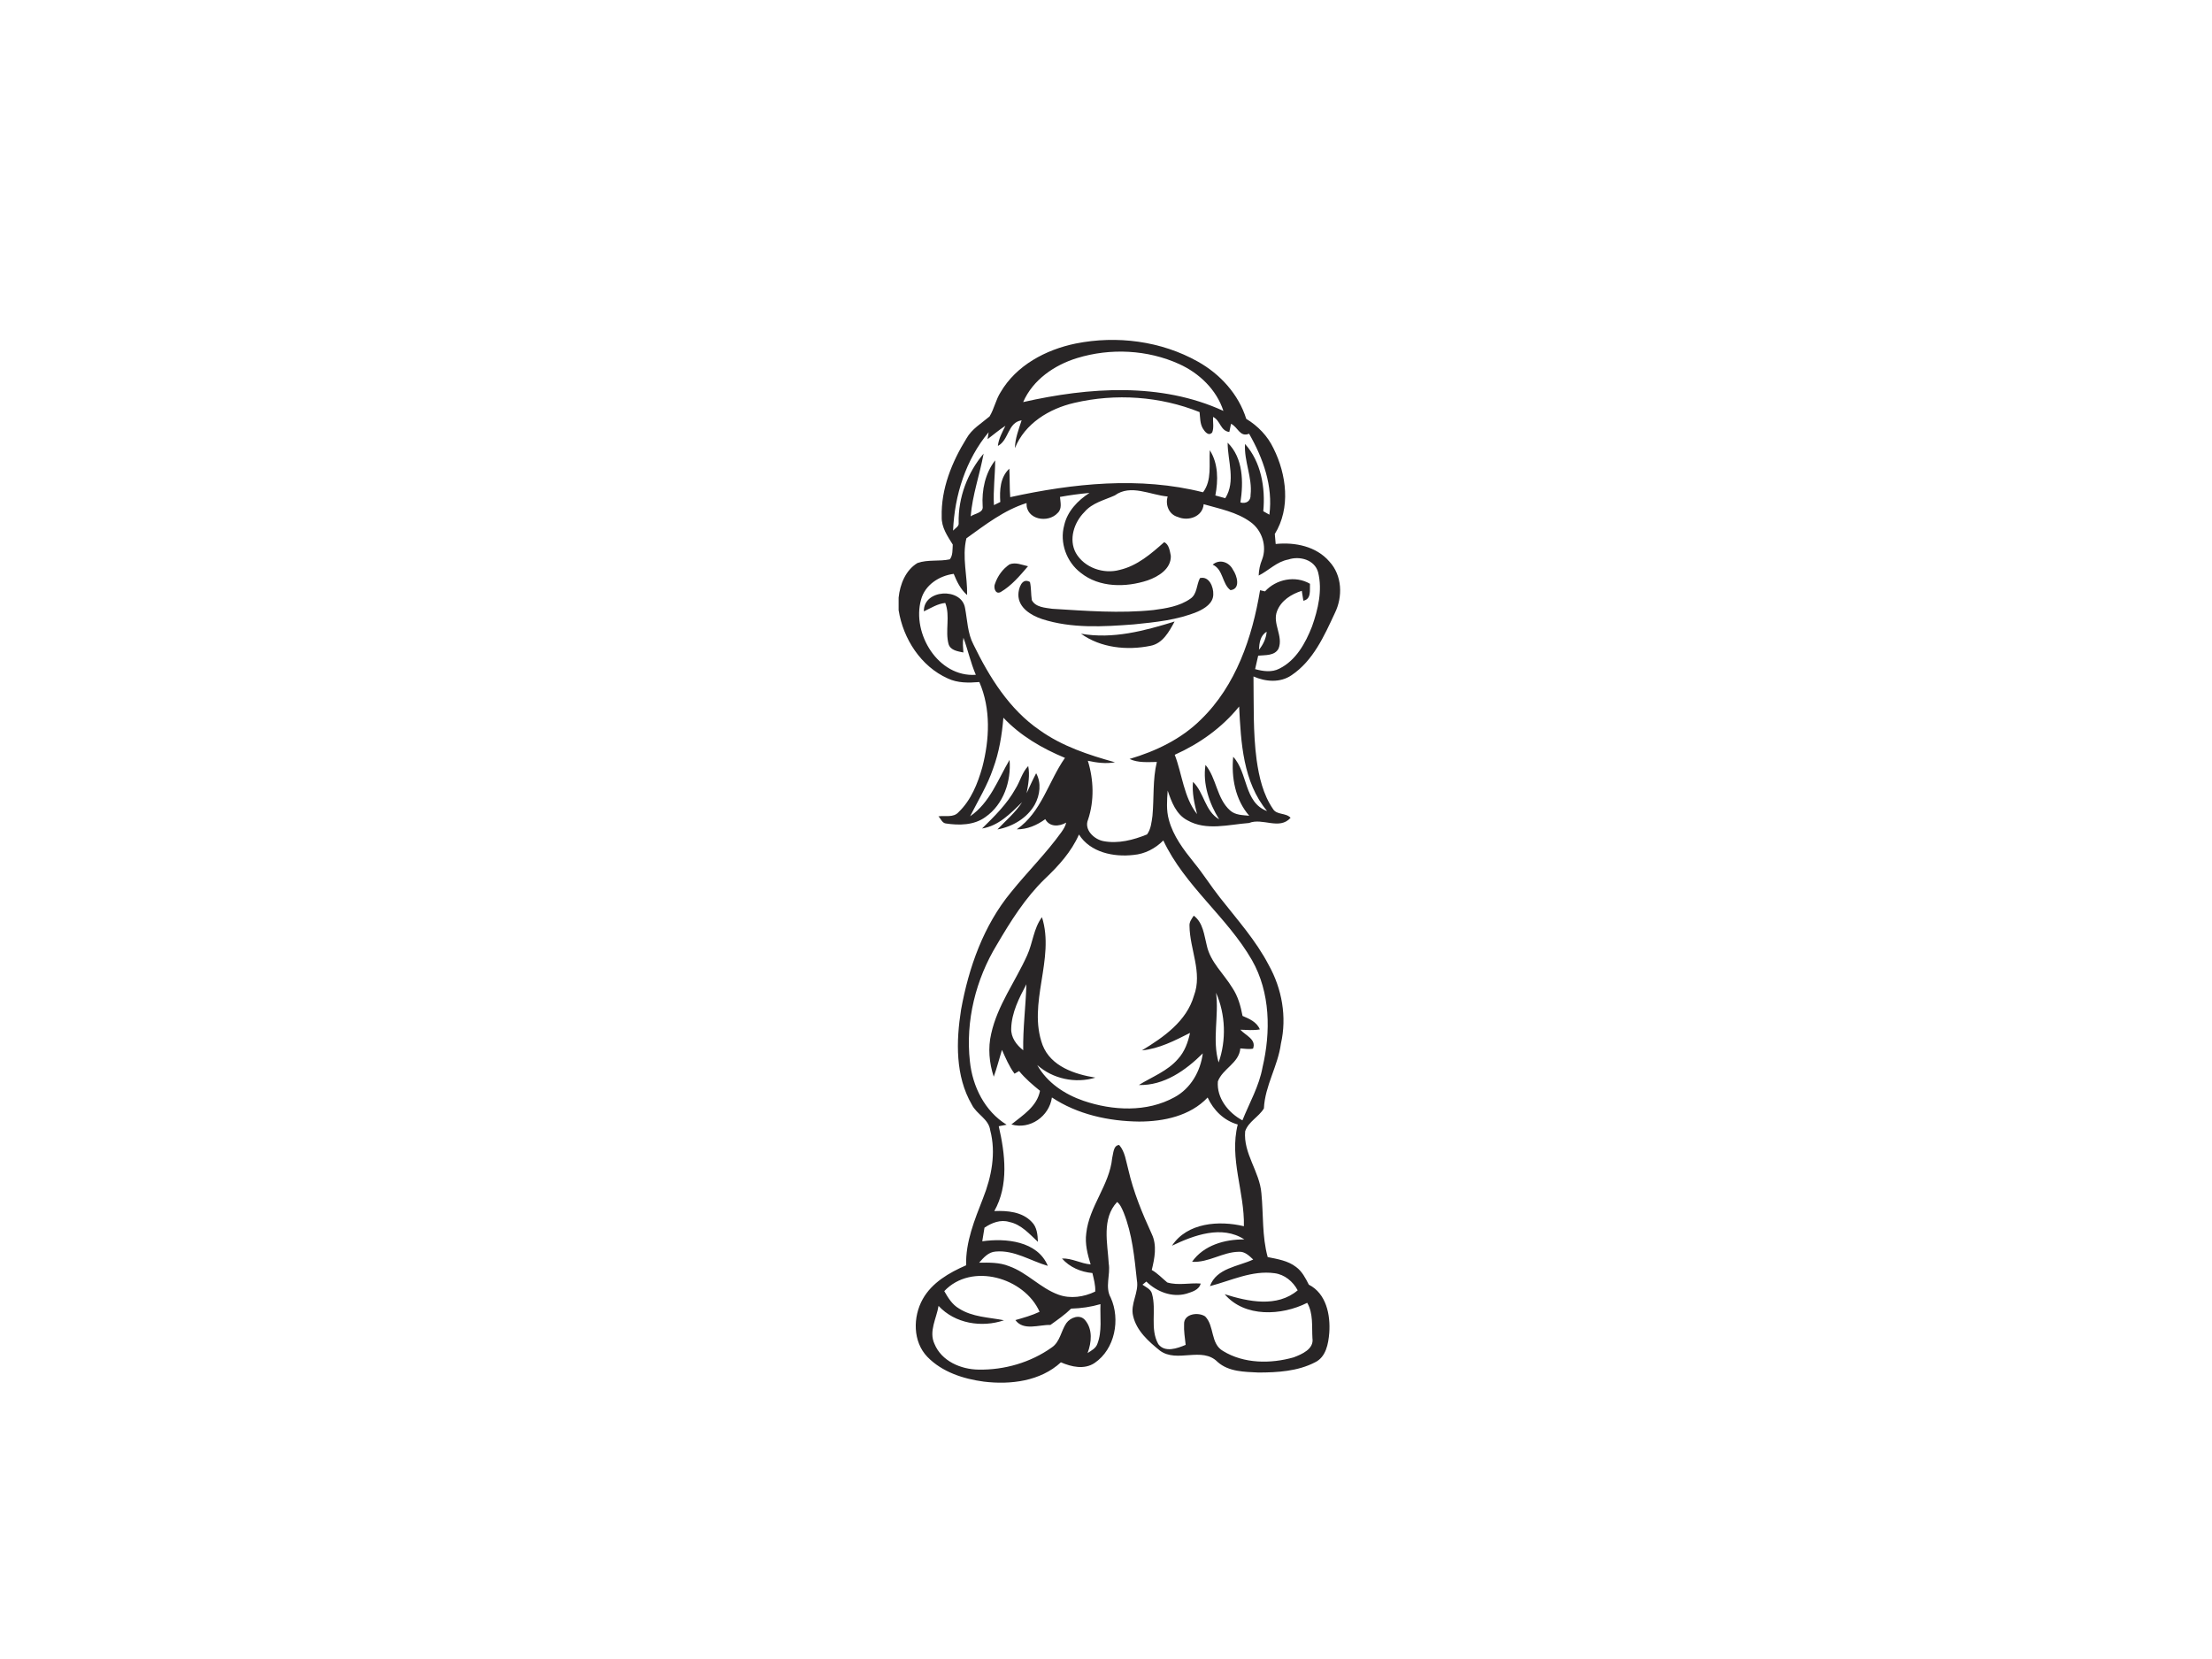 <?xml version="1.0" encoding="utf-8"?>
<!-- Generator: Adobe Illustrator 17.0.0, SVG Export Plug-In . SVG Version: 6.00 Build 0)  -->
<!DOCTYPE svg PUBLIC "-//W3C//DTD SVG 1.1//EN" "http://www.w3.org/Graphics/SVG/1.1/DTD/svg11.dtd">
<svg version="1.1" id="Layer_1" xmlns="http://www.w3.org/2000/svg" xmlns:xlink="http://www.w3.org/1999/xlink" x="0px" y="0px"
	 width="800px" height="600px" viewBox="0 0 800 600" enable-background="new 0 0 800 600" xml:space="preserve">
<path fill="#282526" d="M389.01,124.25c14.87-2.99,30.94-0.94,44.23,6.54c8.06,4.51,14.7,11.78,17.48,20.69
	c4.22,2.56,7.74,6.2,9.86,10.68c4.73,9.48,6.26,21.59,0.47,30.97c0.11,1.2,0.21,2.4,0.32,3.61c6.97-0.72,14.7,0.83,19.44,6.38
	c4.63,5,4.88,12.71,1.94,18.64c-3.83,8.23-7.83,17.2-15.63,22.43c-4.1,2.83-9.41,2.4-13.78,0.46c0.14,10.08-0.2,20.2,1.14,30.21
	c0.88,6.16,2.33,12.49,5.91,17.7c1.36,2.28,4.66,1.31,6.37,3.21c-4.07,4.55-10.11-0.11-15.04,1.88c-7.35,0.54-15.43,2.92-22.27-0.97
	c-4.09-2.12-5.75-6.65-7.14-10.75c-0.26,3.51-0.54,7.1,0.42,10.54c1.57,5.9,5.34,10.83,9.1,15.51c3.36,4.08,6.15,8.58,9.43,12.71
	c6.18,7.88,12.95,15.41,17.6,24.35c4.79,8.59,6.61,18.76,4.4,28.41c-1.07,8.09-5.78,15.22-6.15,23.42
	c-1.84,3.08-5.59,4.75-6.78,8.26c-0.73,8.03,5.25,14.6,5.87,22.42c0.76,7.7,0.2,15.56,2.28,23.09c3.54,0.71,7.31,1.29,10.25,3.57
	c2.19,1.59,3.43,4.06,4.63,6.41c6.32,3.22,7.85,10.95,7.39,17.42c-0.33,3.96-1.17,8.75-5.15,10.66c-6.28,3.25-13.57,3.68-20.51,3.69
	c-5.04-0.25-10.69-0.25-14.7-3.8c-5.69-5.77-14.68,0.49-20.89-4.12c-4.09-3.3-8.45-7.16-9.68-12.48c-1.14-4.46,2.18-8.53,1.35-12.97
	c-0.89-8.26-1.67-16.7-4.78-24.48c-0.6-1.38-1.17-2.87-2.37-3.83c-5.64,6.05-3.46,14.86-3.03,22.26c0.67,4.12-1.45,8.53,0.73,12.37
	c3.53,7.85,1.53,18.57-5.8,23.57c-3.73,2.52-8.4,1.45-12.23-0.21c-7.42,6.84-18.19,8.16-27.84,6.99
	c-7.42-0.99-15.11-3.45-20.44-8.95c-5.32-5.49-5.28-14.48-1.7-20.89c3.36-6.01,9.58-9.57,15.7-12.24c-0.22-8.5,3.08-16.44,6.1-24.21
	c3.08-7.75,4.78-16.38,2.62-24.6c-0.53-4.12-4.93-5.8-6.65-9.29c-6.02-10.33-5.7-22.95-3.89-34.38
	c2.76-15.23,8.12-30.43,18.09-42.49c5.93-7.37,12.71-14.03,18.23-21.74c0.73-1.04,1.43-2.14,1.69-3.39
	c-2.56,1.46-5.99,1.66-7.57-1.25c-3.02,2.2-6.5,3.71-10.3,3.68c8.95-6.22,11.45-17.31,17.43-25.84c-8.25-3.43-16.1-7.98-22.27-14.53
	c-0.52,6.23-1.53,12.47-3.71,18.37c-2.05,6.08-5.43,11.57-8.32,17.27c7.13-4.85,10.05-13.27,14.26-20.39
	c0.65,7.72-2.19,16.11-8.71,20.66c-4.12,3.02-9.56,3.07-14.4,2.33c-1.32-0.21-1.76-1.74-2.61-2.57c2.42-0.36,5.44,0.58,7.28-1.52
	c4.51-4.32,6.91-10.32,8.58-16.23c2.62-10.05,3.15-21.11-1.07-30.82c-3.84,0.32-7.87,0.39-11.43-1.31
	c-9.72-4.36-16.13-14.34-17.76-24.68v-4.54c0.49-4.8,2.52-9.95,6.82-12.52c3.74-1.33,7.84-0.5,11.69-1.33
	c1.15-1.42,0.94-3.59,1.07-5.34c-1.92-3.07-4.11-6.22-4-10.02c-0.28-10.11,3.7-19.89,8.95-28.35c1.94-3.47,5.43-5.47,8.36-7.97
	c1.67-2.73,2.23-6.01,3.97-8.73C367.53,132.13,378.24,126.46,389.01,124.25 M389.58,129.49c-8.22,2.51-16.02,7.84-19.54,15.93
	c23.7-5.37,49.8-7.22,72.42,3.19c-2.49-7.69-8.72-13.65-15.97-16.94C415.02,126.45,401.6,125.82,389.58,129.49 M388.52,145.71
	c-9.05,2.08-17.87,7.44-21.46,16.37c0.06-3.51,1.37-6.78,2.42-10.07c-5.06,0.78-4.53,7.13-8.58,9.27c0.26-2.64,1.59-4.95,2.72-7.29
	c-2.26,1.46-4.3,3.21-6.45,4.83c0.1-0.63,0.29-1.87,0.38-2.5c-8.27,9.94-12.33,22.79-12.86,35.59c0.75-0.89,2.26-1.51,2.02-2.89
	c-0.19-9.07,3.19-18.06,9.03-24.96c-1.4,7.6-4.06,14.95-4.68,22.69c1.48-1.09,4.72-1.24,4.33-3.69c-0.36-5.81,0.9-11.91,4.53-16.57
	c-0.01,5.4-0.76,10.78-0.45,16.19c0.57-0.28,1.72-0.85,2.3-1.13c-0.28-4.24-0.06-8.95,3.27-12.05c0.19,3.43,0.05,6.87,0.32,10.3
	c22.78-4.99,46.85-7.55,69.73-1.76c3.3-4.37,2.12-10.13,2.45-15.21c3.1,4.84,3.05,10.9,2.01,16.36c1.2,0.32,2.4,0.66,3.59,0.99
	c3.86-6.14,0.86-13.42,0.85-20.08c5.66,5.56,5.75,14.28,4.63,21.62c2.07,0.59,3.8-0.53,3.67-2.76c0.7-6.24-2.41-12.15-2.01-18.4
	c5.83,6.48,7.41,15.88,6.6,24.33c0.55,0.31,1.66,0.94,2.21,1.25c1.36-10.33-2.28-20.44-7.34-29.28c-3.33,1.39-4.05-2.44-6.53-3.59
	c-0.15,0.74-0.47,2.22-0.62,2.96c-3.26-0.4-3.23-4.22-5.88-5.44c-0.12,1.84,0.39,3.83-0.31,5.61c-1.32,1.5-2.69-0.3-3.39-1.44
	c-1.05-1.79-0.95-3.93-1.18-5.92C419.58,143.3,403.46,142.2,388.52,145.71 M403.17,179.18c-3.79,1.71-8.15,2.67-10.97,6
	c-3.75,3.74-5.78,9.9-3.1,14.81c3.06,5.35,10.05,7.75,15.89,6.11c6.31-1.47,11.32-5.82,16.04-10.01c1.74,0.69,2.07,3.24,2.41,4.92
	c0.16,4.71-4.46,7.52-8.37,8.89c-7.86,2.6-17.47,2.68-24.21-2.74c-5.13-3.9-7.7-10.9-5.98-17.17c1.13-5.07,4.91-8.99,9.15-11.72
	c-3.57,0.33-7.14,0.8-10.67,1.45c0.14,1.93,0.83,4.26-0.83,5.79c-3.48,3.85-11.53,2.44-11.27-3.57
	c-8.13,2.55-14.92,7.85-21.75,12.75c-1.65,6.8,0.41,13.66,0.26,20.51c-2.36-2.03-3.7-4.85-4.85-7.66
	c-5.26,0.69-10.43,4.02-11.82,9.37c-3.39,12.21,6.23,28.11,19.82,27.14c-1.87-4.34-2.86-8.98-4.48-13.4
	c-0.35,1.76-0.13,3.54-0.02,5.33c-1.99-0.43-4.58-0.71-5.34-2.97c-1.35-4.88,0.66-10.11-1.21-14.95c-2.83,0.29-5.22,1.87-7.74,3.05
	c-0.22-8.01,13.62-8.77,14.89-1.22c0.85,4.44,0.89,9.13,3.06,13.24c5.73,11.76,12.95,23.44,23.95,30.96
	c8.12,5.81,17.7,8.95,27.22,11.6c-3.28,0.59-6.6,0.16-9.82-0.55c2.13,6.87,2.37,14.43,0.08,21.29c-1.54,3.63,2.18,7.13,5.53,7.77
	c5.33,1.03,10.86-0.4,15.8-2.42c1.42-1.92,1.63-4.42,1.96-6.7c0.61-6.5,0.03-13.11,1.59-19.51c-3.31,0.04-6.79,0.37-9.87-1.08
	c9.47-2.81,18.68-7.18,25.76-14.21c12.7-12.28,18.62-29.77,21.44-46.82c0.59,0.13,1.18,0.27,1.78,0.42
	c4.06-4.44,10.99-5.83,16.27-2.75c-0.14,2.25,0.59,5.53-2.39,6.13c-0.15-0.9-0.43-2.69-0.57-3.58c-3.77,1.18-7.48,3.5-8.95,7.35
	c-1.76,4.47,2.35,9.04,0.55,13.53c-1.39,2.67-4.84,2.32-7.37,2.57c-0.38,1.61-0.76,3.23-1.11,4.87c2.86,0.78,6.03,1.26,8.77-0.18
	c6.01-2.97,9.45-9.23,11.8-15.22c2.19-6.22,3.84-13.1,2.21-19.63c-1.25-4.56-6.69-5.99-10.78-4.61c-4.16,0.75-7.08,3.98-10.71,5.8
	c0.06-1.99,0.46-3.93,1.22-5.76c1.88-4.81-0.02-10.68-4.21-13.63c-4.96-3.6-11.14-4.75-16.91-6.42c-0.34,4.53-5.57,6.26-9.31,4.63
	c-3.23-0.88-4.63-4.34-3.71-7.41C416.03,179.03,408.94,174.97,403.17,179.18 M455.32,235.01c1.52-1.88,2.58-4.1,2.79-6.53
	C455.77,229.84,455.44,232.57,455.32,235.01 M424.86,272.98c2.74,7.12,3.22,15.3,8.07,21.46c-0.97-3.82-1.86-7.71-1.47-11.68
	c4.06,3.91,4.3,10.6,9.46,13.56c-3.6-5.78-5.99-12.85-4.94-19.68c4.02,4.8,4.03,12.15,8.9,16.47c1.88,1.71,4.54,1.68,6.92,1.91
	c-5.06-5.78-6.52-13.86-5.8-21.32c5.38,5.75,3.85,16.55,12.26,19.63c-8.73-10.52-9.46-24.78-10.11-37.81
	C441.95,263.19,433.82,268.96,424.86,272.98 M377.88,317.86c-7.08,6.86-12.36,15.29-17.32,23.75c-7.65,12.54-11.42,27.62-9.78,42.27
	c0.94,9.04,5.36,18.02,13.28,22.89c-0.71,0.14-2.14,0.41-2.85,0.55c2.31,9.98,3.67,21.37-1.61,30.68c4.72-0.2,10.1,0.25,13.53,3.91
	c1.93,1.88,2.14,4.68,2.25,7.22c-3.09-2.84-6.03-6.31-10.35-7.19c-3.17-0.98-6.37,0.3-8.98,2.07c-0.27,1.62-0.54,3.27-0.8,4.92
	c8.43-1.2,19.97-0.13,23.71,8.89c-6.24-1.8-12.13-5.8-18.86-5.18c-2.63,0.15-4.38,2.22-5.99,4.03c3.62-0.05,7.38-0.14,10.8,1.25
	c6.59,2.32,11.35,7.95,17.91,10.32c4.33,1.57,9.21,0.84,13.28-1.13c0.14-2.29-0.52-4.5-1.02-6.7c-4.19-0.37-8.2-2.08-11-5.26
	c3.62-0.15,6.8,1.85,10.36,2.14c-1.11-3.64-2.11-7.44-1.58-11.27c1.05-9.73,8.41-17.43,9.37-27.18c0.44-1.6,0.37-4.6,2.53-4.75
	c2.15,2.46,2.46,5.88,3.31,8.91c1.85,8.09,5.03,15.79,8.49,23.32c1.95,4.1,1.02,8.77-0.01,12.99c2.12,1.18,3.74,2.99,5.61,4.51
	c3.9,1.17,8.07,0.08,12.09,0.39c-0.59,2.34-3.15,3.01-5.16,3.67c-5.22,1.47-10.75-0.71-14.5-4.39c-0.35,0.29-1.05,0.85-1.4,1.14
	c1.29,0.92,3.07,1.61,3.46,3.34c1.66,5.9-0.84,12.6,2.26,18.14c2.41,3.2,6.89,1.53,9.9,0.28c-0.27-2.51-0.7-5.02-0.57-7.54
	c-0.12-3.73,5.15-4.42,7.62-2.75c3.44,3.48,1.84,9.87,6.49,12.52c7.52,4.61,17.21,4.65,25.5,2.29c2.98-1.12,7.43-3.01,6.81-6.92
	c-0.26-4.3,0.36-8.92-1.89-12.81c-9.21,4.66-22.62,5.39-29.85-3.11c8.5,2.68,18.92,4.92,26.41-1.41c-1.71-3.2-4.73-5.73-8.4-6.19
	c-8.11-1.11-15.68,2.69-23.34,4.67c2.39-6.55,10.16-7.05,15.65-9.62c-1.47-1.35-3.02-2.96-5.2-2.8c-5.88,0.08-10.98,4.01-16.92,3.62
	c4.23-6.02,11.88-8.16,18.92-8.08c-8.14-5.28-18.25-1.53-26.18,2.27c5.51-8.39,17.08-9.19,26.01-7.05
	c0.29-12.34-5.35-24.49-2.22-36.79c-4.96-1.38-8.78-5.15-10.89-9.76c-6.33,6.69-15.9,8.69-24.77,8.7c-11-0.12-22.29-2.57-31.55-8.72
	c-0.96,6.8-7.91,11.75-14.66,9.76c4.15-3.36,9.27-6.49,10.35-12.17c-2.7-2.18-5.36-4.45-7.56-7.14c-0.41,0.24-1.24,0.71-1.65,0.95
	c-1.96-2.62-3.21-5.65-4.55-8.61c-1,3.23-1.81,6.52-2.97,9.71c-1.64-5-2.14-10.4-0.92-15.55c2.26-10.28,8.72-18.85,12.98-28.3
	c2.07-4.52,2.34-9.8,5.38-13.85c4.81,15.19-5.34,31.12,0.22,46.24c2.99,7.73,11.62,10.58,19.11,11.79
	c-7.19,2.2-15.42,0.47-21.04-4.56c3.56,6.39,9.94,10.61,16.73,12.94c10.56,3.59,22.91,4.23,32.93-1.3
	c5.85-3.16,9.39-9.37,10.21-15.85c-6.19,6.15-14.02,11.7-23.13,11.44c4.81-2.98,10.39-5.03,14.17-9.43c2.4-2.61,3.62-6.02,4.35-9.42
	c-5.51,2.78-11.14,5.71-17.4,6.33c7.82-4.76,16.15-10.51,18.82-19.79c3.15-8.36-1.52-16.78-1.61-25.21
	c-0.13-1.45,0.81-2.61,1.54-3.73c3.41,2.56,3.74,7.03,4.72,10.83c1.31,6.01,6.17,10.2,9.24,15.29c2.04,3.03,3.01,6.59,3.68,10.14
	c2.47,1.05,5.17,2.19,6.26,4.88c-2.33,0.42-4.69,0.18-7.04,0.11c1.79,2.04,5.87,3.45,4.58,6.84c-1.53,0.31-3.07,0-4.6-0.08
	c-0.44,5.34-6.43,7.32-8.12,11.94c-0.5,6.01,3.81,11.37,8.88,14.08c2.54-6.35,6.04-12.36,7.27-19.17
	c3.01-12.82,2.84-27.06-3.81-38.76c-9.01-15.66-24.31-26.81-32.07-43.3c-2.88,2.91-6.66,4.89-10.77,5.24
	c-7.15,0.84-15.64-0.89-19.74-7.39C387.46,308.1,382.8,313.19,377.88,317.86 M365.72,371.95c-0.15,3.25,1.9,5.98,4.34,7.89
	c-0.14-7.98,0.92-15.91,1.15-23.87C368.57,360.93,365.87,366.21,365.72,371.95 M439.8,359.04c1.11,8.38-1.47,16.99,0.93,25.22
	C443.57,376.18,443.24,366.88,439.8,359.04 M341.51,466.95c1.36,2.39,2.86,4.87,5.33,6.29c4.85,3.12,10.79,3.18,16.27,4.25
	c-8.06,2.76-17.75,1.21-23.67-5.2c-0.72,4.5-3.59,9.18-1.49,13.71c2.56,6.28,9.57,9.27,16,9.34c9.29,0.16,18.77-2.57,26.37-7.97
	c3.07-2.02,3.39-5.98,5.32-8.82c1.47-2.07,4.91-3.38,6.8-1.1c2.82,3.32,2.33,8.08,0.9,11.9c1.36-0.89,2.97-1.7,3.54-3.33
	c1.78-4.57,0.92-9.6,1.12-14.36c-3.45,1.01-7.02,1.52-10.61,1.62c-2.28,2.23-4.91,4.04-7.49,5.9c-4.16-0.12-9.7,2.26-12.67-1.75
	c2.97-0.85,5.95-1.69,8.75-3C370.49,462.06,351.37,456.47,341.51,466.95z"/>
<path fill="#282526" d="M438.58,204.21c2.5-2.14,5.95-0.95,7.34,1.85c1.49,2.12,2.87,6.97-0.9,7.38
	C441.92,211.13,442.47,205.96,438.58,204.21z"/>
<path fill="#282526" d="M365.09,204.12c2.2-0.89,4.53,0.19,6.7,0.67c-2.94,3.43-5.94,7.01-9.88,9.33c-1.98,1.03-2.68-1.71-2.03-3.06
	C360.82,208.3,362.66,205.76,365.09,204.12z"/>
<path fill="#282526" d="M433.98,209.08c3.34-0.84,4.95,3.25,4.82,5.94c-0.05,3.16-3.09,5.04-5.66,6.19
	c-7.3,3.04-15.29,3.82-23.09,4.61c-11.03,0.84-22.47,1.53-33.15-1.92c-3.99-1.32-8.64-4.1-8.59-8.86c0.02-2.19,1.27-6.29,4.19-4.55
	c0.48,2.14,0.33,4.37,0.67,6.55c1.37,2.62,4.82,2.74,7.4,3.14c12.17,0.74,24.43,1.73,36.6,0.45c4.6-0.61,9.44-1.36,13.32-4.08
	C433.01,214.88,432.69,211.51,433.98,209.08z"/>
<path fill="#282526" d="M390.96,229.19c11.49,2.04,22.94-1.03,33.85-4.42c-1.96,3.64-4.28,7.96-8.74,8.8
	C407.64,235.29,398.09,234.34,390.96,229.19z"/>
<path fill="#282526" d="M367.26,285.26c1.69-2.66,2.38-5.91,4.61-8.21c0.63,3.28,0.03,6.58-0.58,9.82c1.12-2.43,2.21-4.86,3.45-7.22
	c1.95,3.49,1.38,7.93-0.5,11.34c-2.78,4.91-8.04,7.98-13.5,8.99c3.04-3.24,6.51-6.11,8.93-9.87c-4.18,4.05-8.44,8.56-14.5,9.53
	C359.64,295.24,364.2,290.8,367.26,285.26z"/>
</svg>
